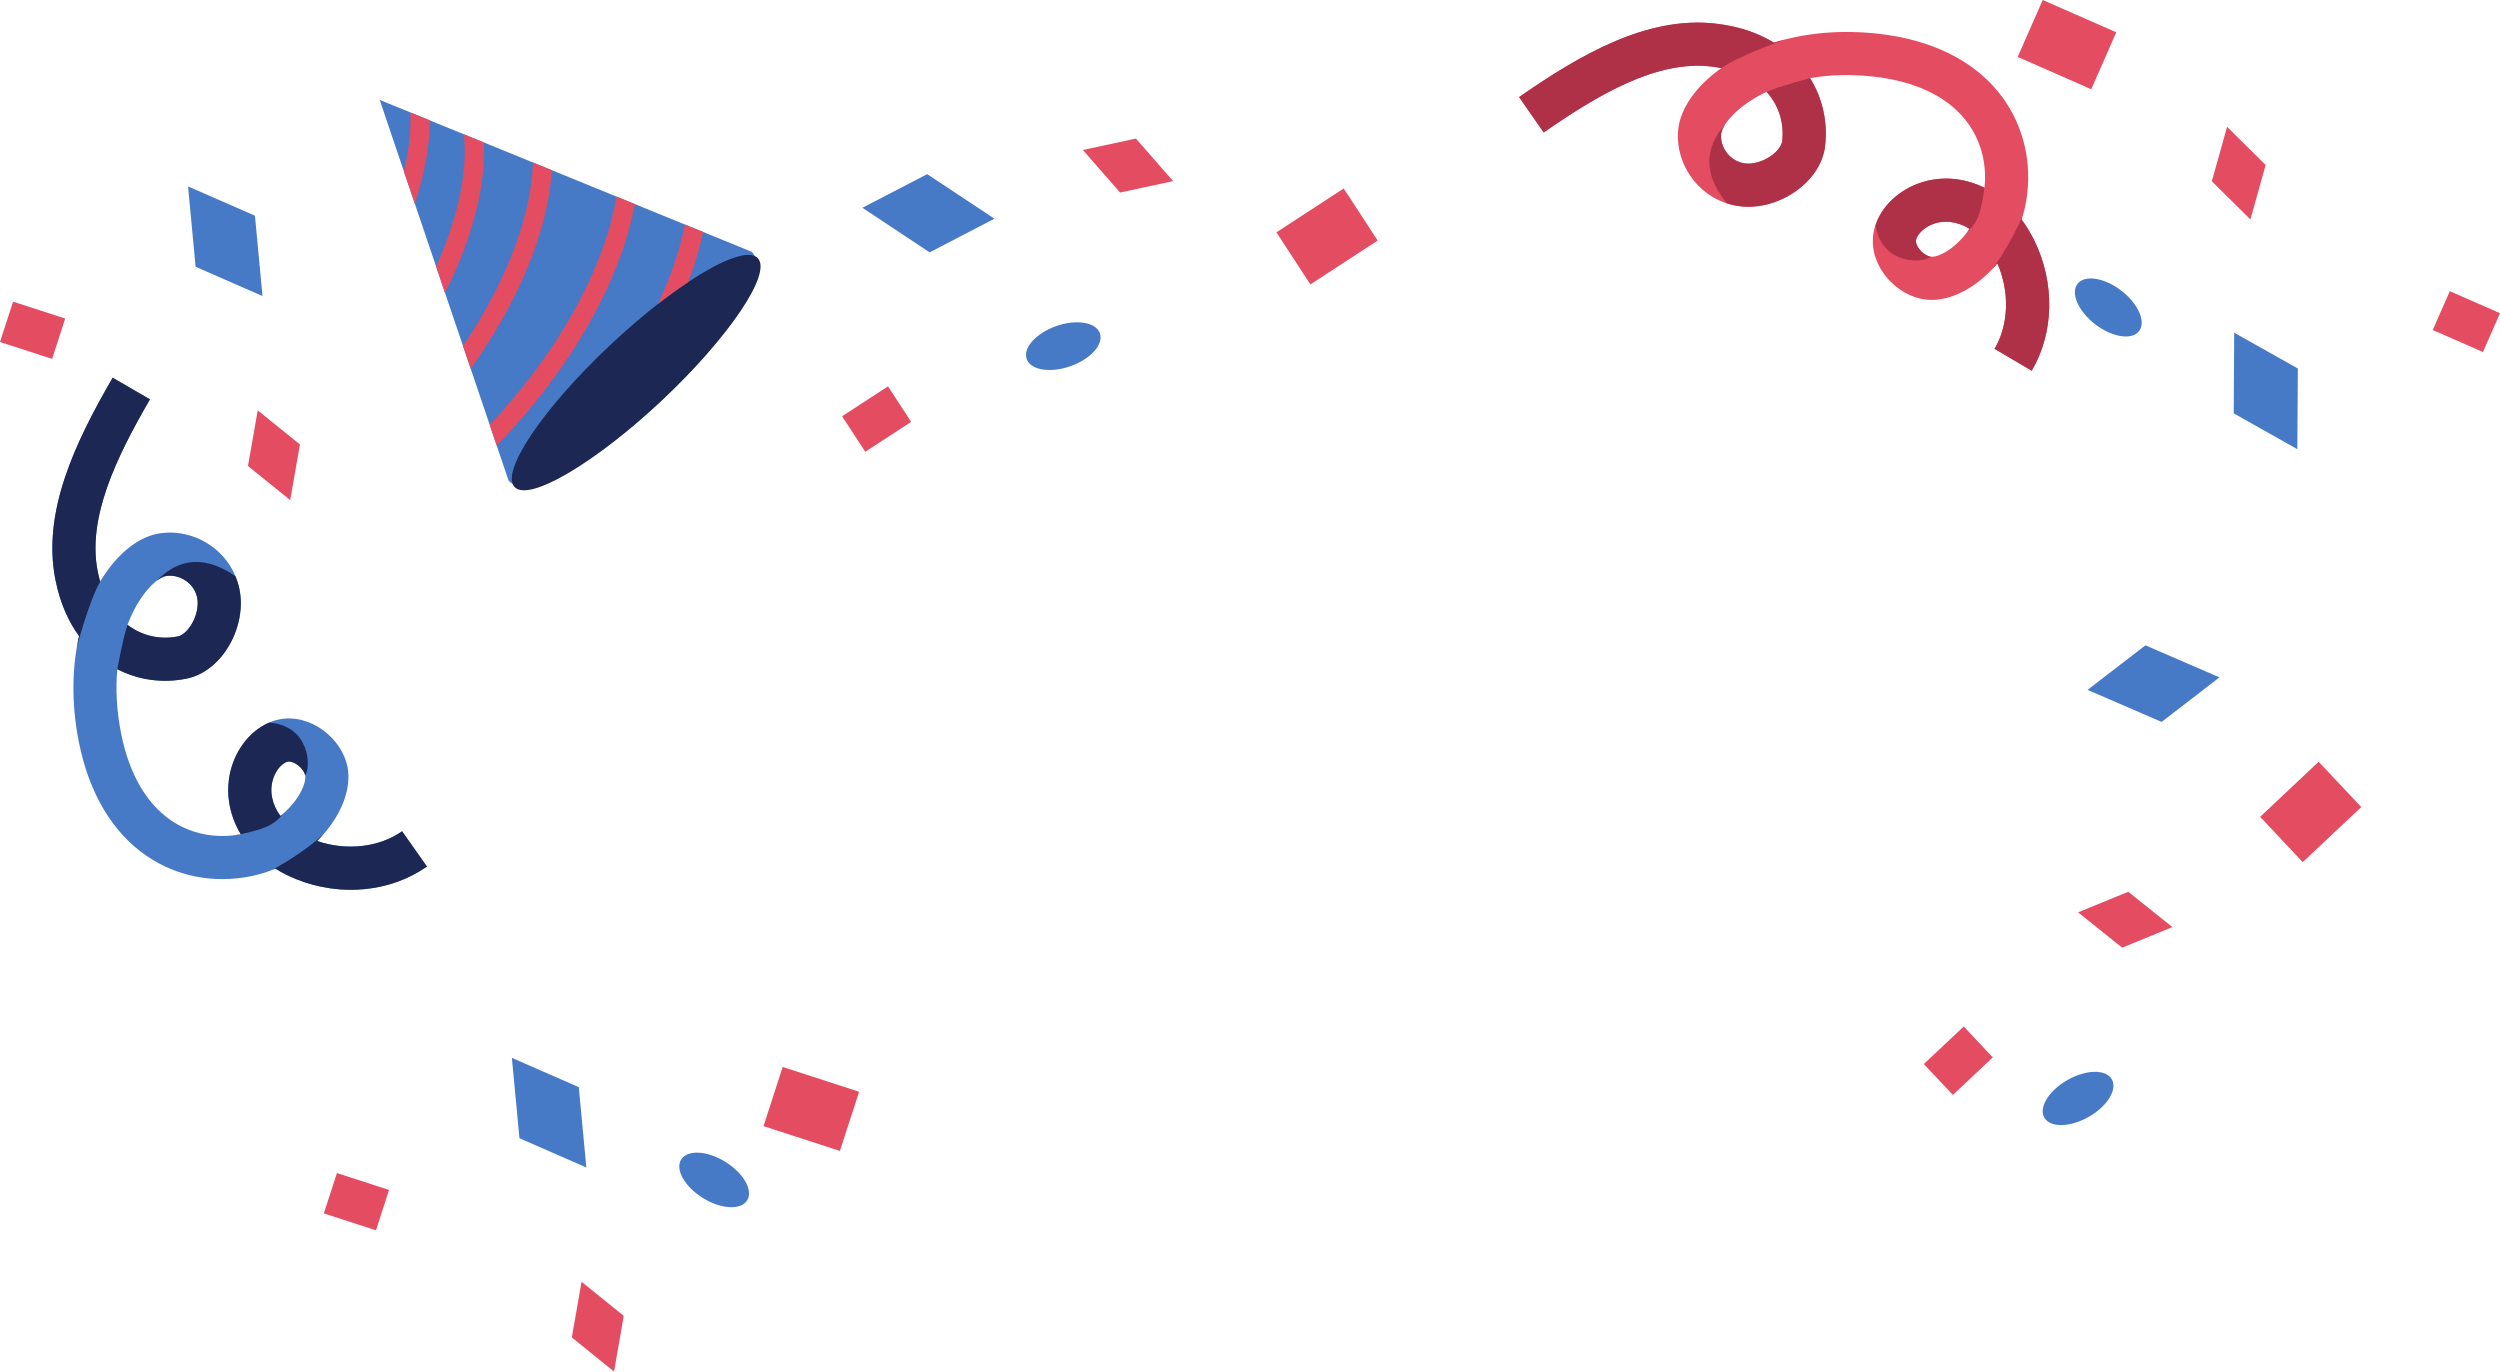 <svg version="1.1" id="图层_1" x="0px" y="0px" width="403.777px" height="221.518px" viewBox="0 0 403.777 221.518" enable-background="new 0 0 403.777 221.518" xml:space="preserve" xmlns:xml="http://www.w3.org/XML/1998/namespace" xmlns="http://www.w3.org/2000/svg" xmlns:xlink="http://www.w3.org/1999/xlink">
  <path fill="#467AC6" d="M47.917,142.028c-1.231-0.488-2.379-1.07-3.432-1.729c-1.294,0.544-2.645,0.957-4.03,1.233
	c-5.98,1.193-11.947,0.02-16.798-3.309c-5.493-3.768-9.265-10.102-10.906-18.313c-1.282-6.42-1.101-12.244,0.014-17.179
	c-1.602-2.197-3.024-5.144-3.808-9.063c-2.182-10.945,3.149-22.166,9.241-32.662l6.021,3.493
	c-5.404,9.313-10.171,19.125-8.434,27.807c0.113,0.563,0.242,1.104,0.393,1.628c2.57-4.323,5.948-7.063,9.191-7.712
	c2.784-0.554,5.804,0.041,8.286,1.638c2.63,1.69,4.413,4.299,5.021,7.34c0.568,2.846-0.002,6.071-1.562,8.856
	c-1.666,2.971-4.223,4.998-7.018,5.555c-3.85,0.771-7.739,0.228-11.146-1.524c-0.279,3.034-0.155,6.545,0.627,10.458
	c1.277,6.396,4.049,11.215,8.016,13.936c3.237,2.221,7.242,3.021,11.297,2.262c-0.849-1.41-1.451-2.938-1.774-4.557
	c-0.614-3.089-0.108-6.266,1.434-8.947c1.544-2.686,3.938-4.521,6.56-5.049c2.371-0.473,4.972,0.182,7.138,1.793
	c2.016,1.499,3.425,3.638,3.872,5.864c0.654,3.271-0.755,7.292-3.762,10.763c-0.366,0.424-0.747,0.828-1.146,1.22
	c4.72,1.63,10.031,1.04,13.728-1.567l4.013,5.691C63.105,144.075,55.044,144.872,47.917,142.028z M43.947,128.823
	c0.21,1.053,0.668,2.053,1.344,2.966c0.785-0.632,1.385-1.251,1.808-1.739c1.885-2.174,2.345-4.084,2.194-4.841
	c-0.087-0.438-0.491-1.114-1.199-1.642c-0.569-0.428-1.19-0.637-1.618-0.551c-0.514,0.104-1.297,0.666-1.888,1.692
	c-0.28,0.484-0.663,1.338-0.746,2.452C43.804,127.667,43.827,128.222,43.947,128.823z M21.097,101.279
	c2.234,1.511,4.946,2.048,7.64,1.509c0.76-0.151,1.668-0.987,2.308-2.135c0.739-1.313,1.049-2.883,0.805-4.089
	c-0.233-1.171-0.928-2.181-1.957-2.844c-0.979-0.627-2.13-0.871-3.16-0.668c-1.46,0.294-4.299,2.99-6.15,7.857
	C20.75,101.037,20.921,101.16,21.097,101.279z M360.768,66.76l10.277,5.785l0.082-13.031l-10.277-5.781L360.768,66.76z
	 M342.601,46.932c-2.749-2.104-5.908-2.589-7.064-1.081c-1.154,1.502,0.138,4.437,2.886,6.538c2.748,2.104,5.911,2.59,7.068,1.082
	C346.639,51.966,345.348,49.037,342.601,46.932z M149.755,28.125l-10.468,5.433l10.861,7.2l10.465-5.436L149.755,28.125z
	 M172.874,59.15c3.267-1.147,5.403-3.527,4.772-5.321c-0.626-1.789-3.787-2.313-7.051-1.164c-3.266,1.146-5.403,3.528-4.775,5.32
	C166.451,59.772,169.609,60.298,172.874,59.15z M346.508,104.228l-9.342,7.197l11.961,5.171l9.34-7.196L346.508,104.228z
	 M337.325,180.402c3.016-1.706,4.697-4.427,3.76-6.081c-0.931-1.648-4.135-1.607-7.146,0.102c-3.014,1.705-4.696,4.424-3.764,6.08
	C331.113,182.149,334.313,182.107,337.325,180.402z M93.479,175.583l-10.805-4.727l1.222,12.977l10.804,4.723L93.479,175.583z
	 M113.537,193.497c2.947,1.818,6.14,1.984,7.139,0.369c0.999-1.611-0.581-4.398-3.525-6.218c-2.944-1.819-6.14-1.985-7.14-0.372
	C109.016,188.893,110.593,191.676,113.537,193.497z M41.176,34.838l-10.805-4.728l1.222,12.977l10.804,4.724L41.176,34.838z
	 M82.149,77.642c6.855,7.285,46.146-29.674,39.292-36.961L61.328,16.139L82.149,77.642z" class="color c1"/>
  <path fill="#1D2754" d="M44.485,140.296c-0.134,0.056-0.275,0.093-0.41,0.147c0.654-0.356,5.437-3.025,8.284-5.836
	c-0.366,0.424-0.747,0.828-1.146,1.22c4.72,1.63,10.031,1.04,13.728-1.567l4.013,5.691c-5.849,4.123-13.909,4.92-21.037,2.074
	C46.686,141.538,45.538,140.956,44.485,140.296z M43.481,116.709c-1.967,0.838-3.712,2.416-4.929,4.526
	c-1.542,2.685-2.048,5.859-1.434,8.948c0.323,1.616,0.926,3.146,1.774,4.557c2.821-0.689,5.269-1.139,6.757-3.271
	c-0.125,0.107-0.223,0.209-0.359,0.317c-0.676-0.913-1.134-1.913-1.344-2.968c-0.121-0.601-0.144-1.154-0.106-1.658
	c0.083-1.114,0.466-1.968,0.746-2.452c0.591-1.026,1.375-1.591,1.888-1.692c0.428-0.086,1.048,0.123,1.618,0.551
	c0.708,0.525,1.112,1.203,1.199,1.642C50.232,123.963,50.125,117.223,43.481,116.709z M20.593,100.915
	c-0.83,2.507-1.64,7.173-1.64,7.173c3.408,1.752,7.296,2.295,11.146,1.526c2.795-0.559,5.352-2.583,7.018-5.557
	c1.56-2.785,2.13-6.012,1.562-8.856c-0.15-0.741-0.369-1.455-0.652-2.139c-5.869-4.037-9.968-2.118-12.756,0.777
	c0.559-0.434,1.064-0.708,1.462-0.791c1.03-0.202,2.182,0.041,3.16,0.668c1.028,0.663,1.724,1.672,1.957,2.844
	c0.244,1.207-0.066,2.774-0.805,4.089c-0.639,1.146-1.548,1.982-2.308,2.135c-2.693,0.539-5.405,0.002-7.64-1.509
	C20.924,101.163,20.758,101.044,20.593,100.915z M12.413,104.523c0.04-0.162,1.913-7.309,3.766-10.597
	c-0.149-0.52-0.282-1.062-0.393-1.618c-1.737-8.683,3.03-18.492,8.434-27.807l-6.021-3.493C12.106,71.504,6.776,82.725,8.958,93.67
	c0.784,3.919,2.206,6.864,3.808,9.063C12.633,103.318,12.518,103.915,12.413,104.523z M122.394,41.694
	c-1.371-1.457-5.688,0.175-11.229,3.854c-1.544,1.026-3.177,2.202-4.876,3.528c-2.489,1.94-5.103,4.176-7.729,6.646
	C87.71,65.927,80.79,76.194,83.104,78.656c2.313,2.459,12.984-3.823,23.834-14.029C117.787,54.422,124.708,44.152,122.394,41.694z" class="color c2"/>
  <path fill="#E44C61" d="M38.101,134.85c0.264-0.034,0.527-0.06,0.792-0.107C38.686,134.854,38.404,134.871,38.101,134.85z
	 M365.93,26.648l-6.232-6.16l-2.463,8.789l6.229,6.16L365.93,26.648z M403.777,50.583l-8.104-3.557l-2.756,6.271l8.104,3.557
	L403.777,50.583z M341.8,5.216L329.923,0l-4.04,9.189l11.879,5.222L341.8,5.216z M180.909,31.101l8.567-1.846l-6.006-6.872
	l-8.568,1.843L180.909,31.101z M139.751,72.97l7.41-4.834l-3.739-5.738l-7.412,4.833L139.751,72.97z M211.645,45.937l10.867-7.082
	l-5.484-8.415l-10.867,7.084L211.645,45.937z M342.754,153.06l8.11-3.328l-7.126-5.704l-8.106,3.324L342.754,153.06z
	 M315.412,176.842l6.446-6.064l-4.696-4.987l-6.443,6.063L315.412,176.842z M371.921,139.24l9.45-8.893l-6.886-7.313l-9.447,8.892
	L371.921,139.24z M92.354,216.011l6.819,5.507l1.571-8.992l-6.816-5.505L92.354,216.011z M52.304,195.979l8.418,2.73l2.113-6.518
	l-8.416-2.729L52.304,195.979z M40.051,75.266l6.819,5.508l1.571-8.99l-6.816-5.508L40.051,75.266z M0,55.234l8.418,2.73
	l2.113-6.516l-8.416-2.729L0,55.234z M123.316,181.883l12.339,4.004l3.101-9.553l-12.341-4.006L123.316,181.883z M79.096,68.624
	l1.132,3.344c0.044-0.046,0.091-0.089,0.136-0.135c10.275-10.643,17.754-22.784,21.059-34.193c0.463-1.601,0.83-3.157,1.116-4.675
	l-2.954-1.206c-0.279,1.614-0.657,3.282-1.158,5.012C95.364,47.334,88.516,58.598,79.096,68.624z M89.137,27.493l-3.056-1.248
	c-0.102,3.014-0.649,6.306-1.671,9.833c-1.878,6.479-5.188,13.225-9.633,19.787l1.243,3.672c5.307-7.434,9.236-15.166,11.388-22.59
	C88.375,33.609,88.94,30.449,89.137,27.493z M73.379,35.143c-0.754,2.604-1.745,5.249-2.94,7.908l1.434,4.236
	c1.908-3.785,3.43-7.57,4.504-11.277c1.366-4.714,1.944-9.081,1.778-13.001l-3.216-1.313C75.332,25.615,74.827,30.146,73.379,35.143
	z M65.235,27.679l1.764,5.211c0.218-0.661,0.425-1.32,0.615-1.976c1.191-4.11,1.78-7.954,1.805-11.474l-3.135-1.278
	C66.395,21.053,66.05,24.243,65.235,27.679z M112.638,41.137c0.363-1.252,0.659-2.475,0.913-3.677l-2.932-1.197
	c-0.258,1.299-0.582,2.635-0.979,4.007c-0.839,2.896-1.969,5.846-3.352,8.807c1.699-1.326,3.332-2.501,4.876-3.528
	C111.722,44.068,112.215,42.597,112.638,41.137z M328.514,38.738c-0.59-1.188-1.262-2.281-2.004-3.279
	c0.438-1.335,0.74-2.713,0.903-4.115c0.707-6.058-0.946-11.908-4.656-16.476c-4.2-5.172-10.815-8.415-19.135-9.389
	c-6.502-0.758-12.292-0.104-17.118,1.405c-2.322-1.418-5.373-2.599-9.342-3.062c-11.088-1.291-21.84,4.932-31.809,11.854
	l3.971,5.717c8.846-6.14,18.238-11.683,27.031-10.655c0.566,0.065,1.121,0.152,1.654,0.261c-4.102,2.91-6.559,6.499-6.941,9.78
	c-0.328,2.822,0.512,5.784,2.304,8.13c1.897,2.483,4.64,4.051,7.721,4.408c2.882,0.335,6.054-0.489,8.702-2.271
	c2.828-1.901,4.639-4.614,4.969-7.444c0.455-3.898-0.4-7.731-2.423-10.982c3.001-0.525,6.516-0.686,10.477-0.224
	c6.478,0.753,11.505,3.126,14.535,6.86c2.478,3.047,3.599,6.973,3.167,11.078c-1.474-0.732-3.047-1.208-4.682-1.4
	c-3.13-0.363-6.256,0.399-8.803,2.154c-2.552,1.756-4.191,4.289-4.502,6.948c-0.279,2.397,0.581,4.938,2.361,6.969
	c1.658,1.887,3.902,3.119,6.158,3.382c3.313,0.389,7.209-1.342,10.426-4.621c0.392-0.396,0.766-0.812,1.121-1.239
	c2.004,4.572,1.85,9.913-0.451,13.811l5.996,3.539C331.784,53.71,331.925,45.611,328.514,38.738z M315.031,35.85
	c1.063,0.124,2.099,0.501,3.063,1.102c-0.566,0.833-1.137,1.48-1.587,1.94c-2.016,2.054-3.882,2.667-4.646,2.578
	c-0.443-0.05-1.152-0.4-1.732-1.061c-0.471-0.534-0.729-1.138-0.68-1.568c0.061-0.522,0.559-1.347,1.535-2.021
	c0.461-0.316,1.276-0.769,2.384-0.94C313.866,35.801,314.422,35.779,315.031,35.85z M285.727,15.304
	c1.688,2.104,2.439,4.767,2.121,7.492c-0.09,0.771-0.851,1.743-1.938,2.475c-1.251,0.842-2.788,1.278-4.01,1.132
	c-1.188-0.137-2.252-0.746-2.996-1.72c-0.704-0.923-1.041-2.051-0.92-3.096c0.175-1.479,2.632-4.525,7.332-6.764
	C285.458,14.979,285.596,15.139,285.727,15.304z M320.566,29.535c-0.017,0.267-0.021,0.529-0.049,0.799
	C320.615,30.117,320.609,29.836,320.566,29.535z" class="color c3"/>
  <path fill="#AF3147" d="M20.66,100.725c0.107-0.311,0.219-0.586,0.323-0.802c0.016-0.026,0.037-0.055,0.054-0.08
	C20.909,100.131,20.781,100.417,20.66,100.725z M326.51,35.457c0.045-0.14,0.072-0.28,0.113-0.419
	c-0.304,0.681-2.576,5.665-5.143,8.728c0.39-0.396,0.764-0.812,1.119-1.239c2.006,4.572,1.85,9.913-0.45,13.811l5.997,3.539
	c3.638-6.163,3.776-14.262,0.365-21.136C327.924,37.55,327.252,36.455,326.51,35.457z M311.861,41.47
	c-0.443-0.05-1.152-0.4-1.732-1.061c-0.471-0.534-0.729-1.138-0.68-1.568c0.061-0.522,0.559-1.347,1.535-2.021
	c0.461-0.316,1.276-0.769,2.384-0.94c0.498-0.078,1.054-0.102,1.663-0.029c1.063,0.124,2.099,0.501,3.063,1.102
	c-0.098,0.143-0.189,0.25-0.289,0.382c2.01-1.655,2.254-4.132,2.713-6.999c-1.474-0.732-3.047-1.208-4.682-1.4
	c-3.13-0.363-6.256,0.399-8.803,2.154c-2.01,1.384-3.441,3.25-4.116,5.28C303.969,42.944,310.694,42.507,311.861,41.47z
	 M285.727,15.304c1.688,2.104,2.439,4.767,2.121,7.492c-0.09,0.771-0.851,1.743-1.938,2.475c-1.251,0.842-2.788,1.278-4.01,1.132
	c-1.188-0.137-2.252-0.746-2.996-1.72c-0.704-0.923-1.041-2.051-0.92-3.096c0.049-0.403,0.281-0.93,0.668-1.521
	c-2.659,3.016-4.239,7.253,0.258,12.775c0.703,0.227,1.433,0.388,2.184,0.476c2.883,0.335,6.055-0.489,8.702-2.271
	c2.828-1.901,4.64-4.614,4.97-7.444c0.454-3.898-0.399-7.731-2.424-10.982c0,0-4.586,1.183-7.016,2.215
	C285.465,14.987,285.598,15.143,285.727,15.304z M285.141,14.914c-0.302,0.133-0.566,0.265-0.773,0.389
	c-0.023,0.017-0.053,0.039-0.076,0.06C284.568,15.214,284.843,15.061,285.141,14.914z M286.504,6.885
	c-2.322-1.418-5.373-2.599-9.342-3.062c-11.088-1.291-21.84,4.932-31.809,11.854l3.971,5.717
	c8.846-6.14,18.238-11.683,27.031-10.653c0.563,0.064,1.112,0.15,1.646,0.257c3.125-2.112,10.099-4.558,10.256-4.61
	C287.661,6.541,287.075,6.706,286.504,6.885z" class="color c4"/>
</svg>